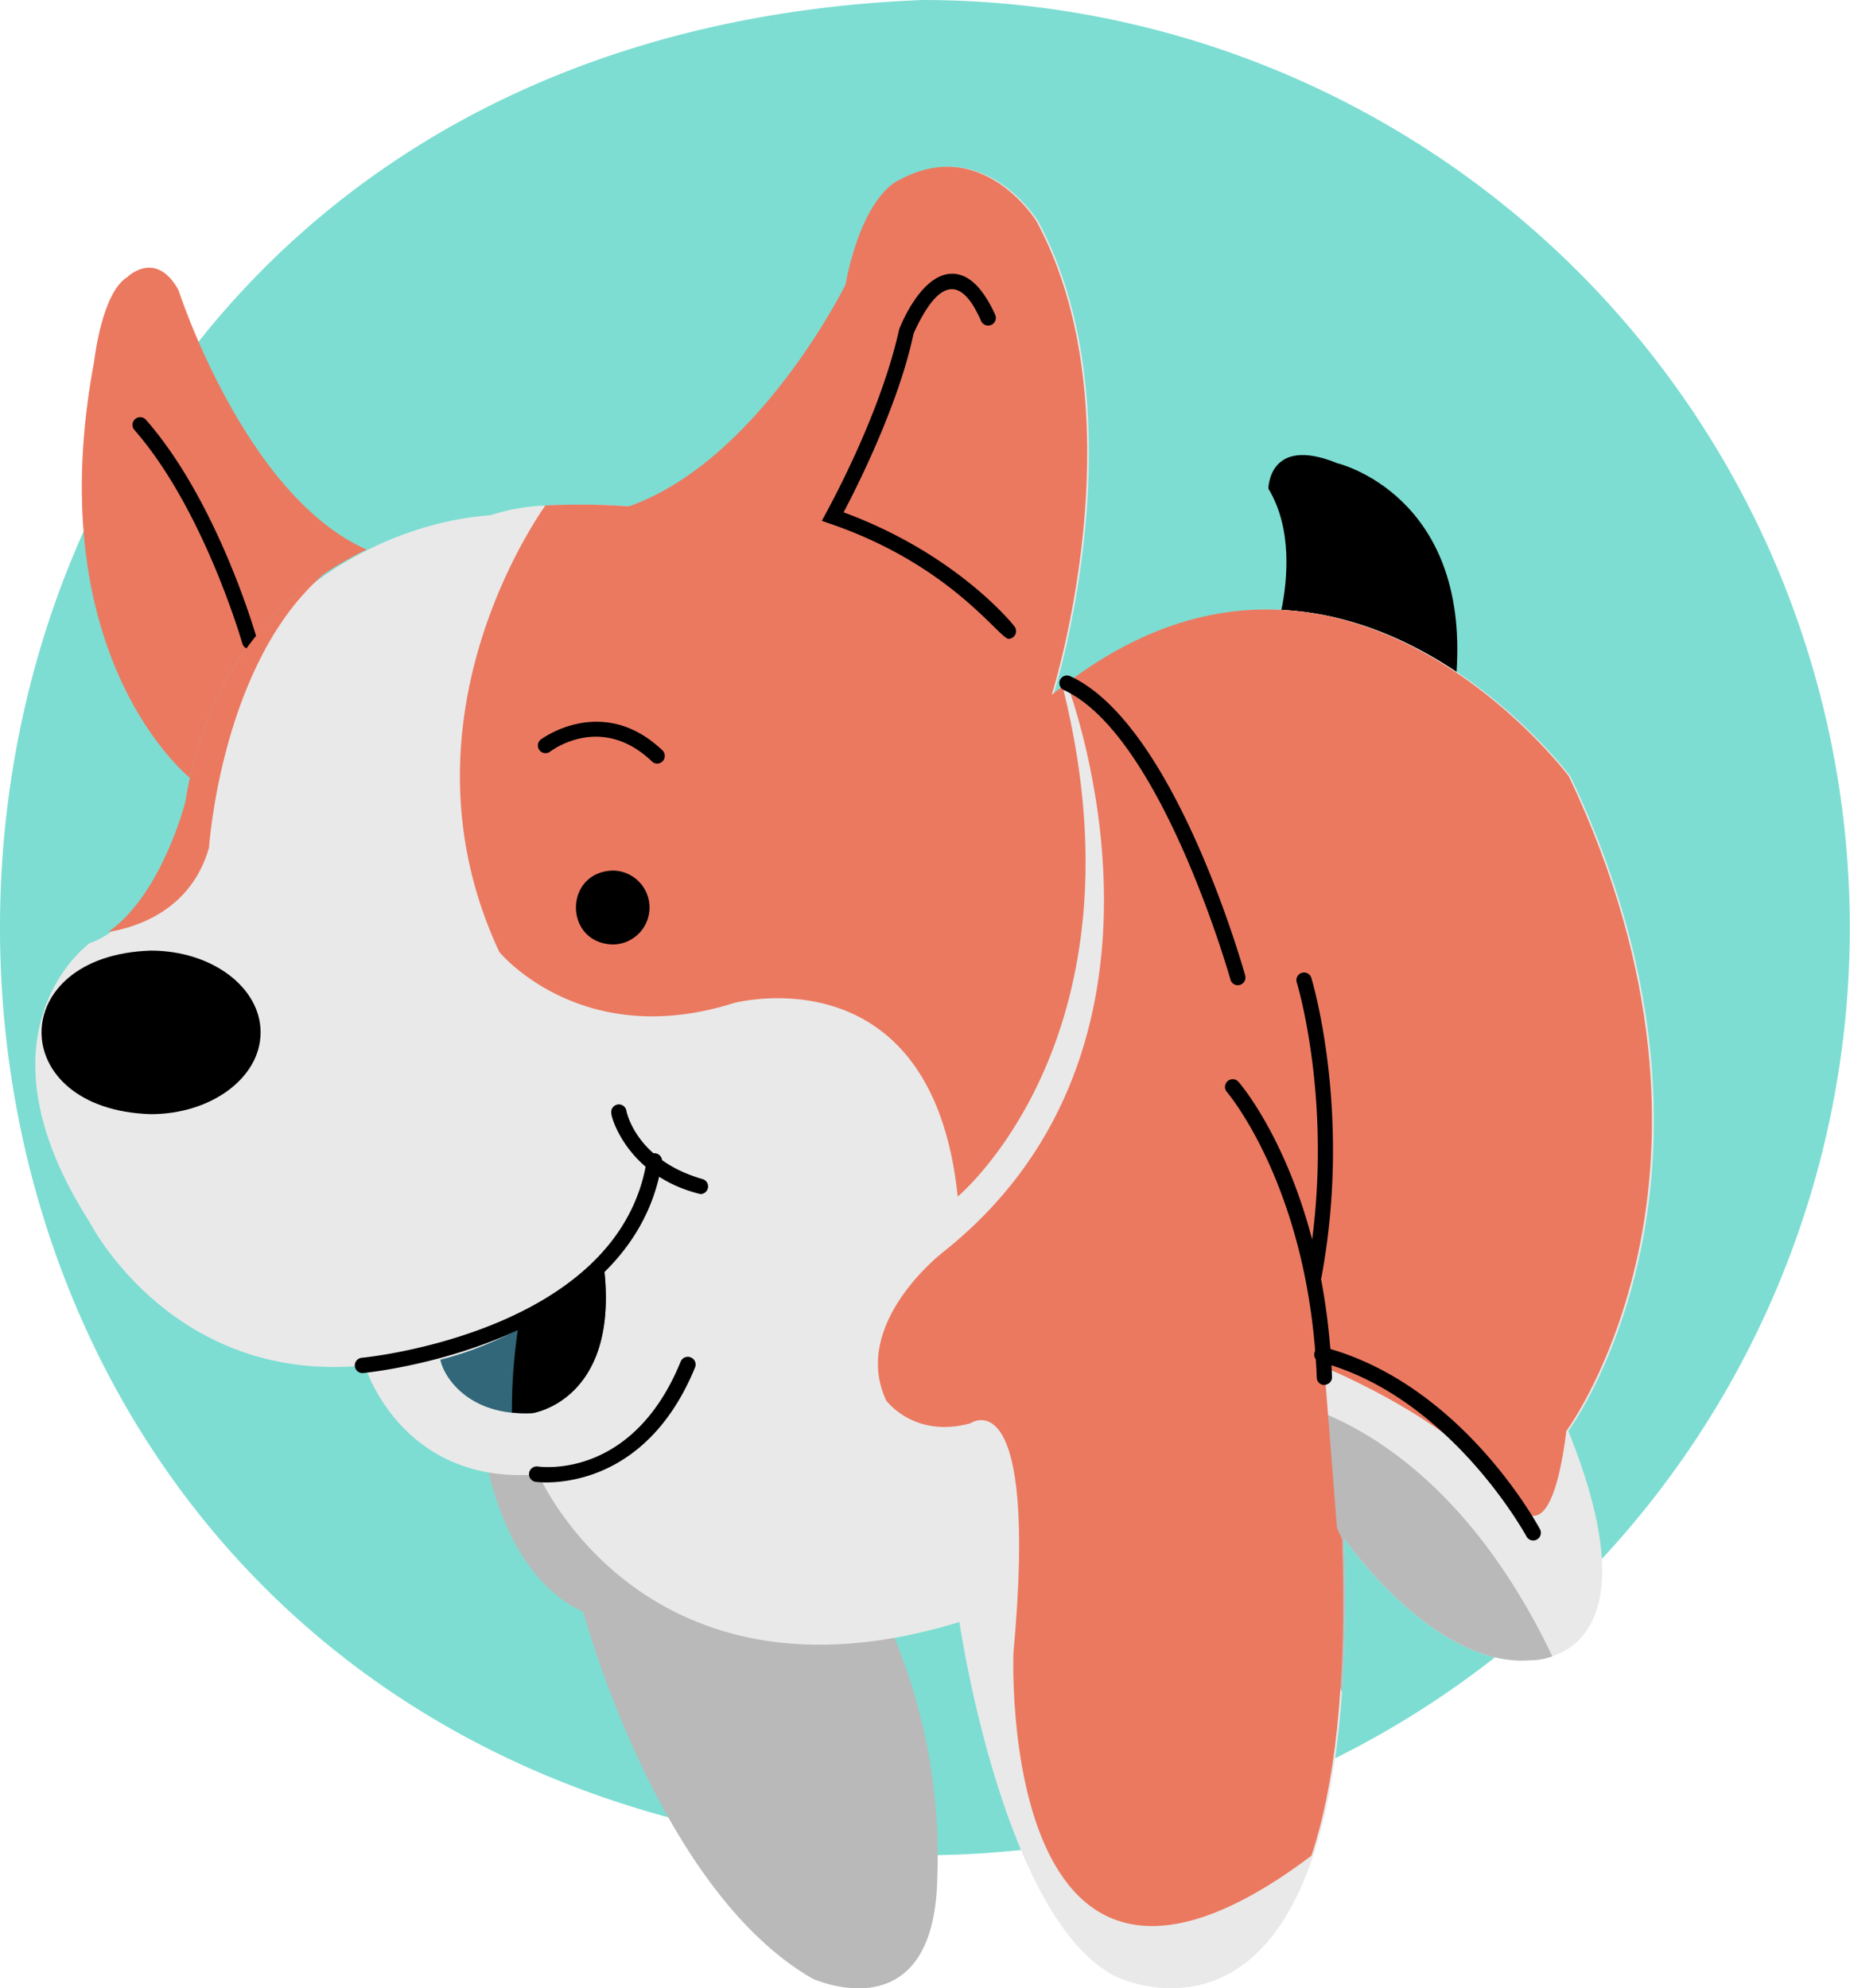 <svg xmlns="http://www.w3.org/2000/svg" viewBox="0 0 362.04 389.03"><defs><style>.cls-1{fill:#7dddd2;}.cls-2{fill:#b9b9b9;}.cls-3{fill:#e9e9e9;}.cls-4{fill:#316779;}.cls-5{fill:#eb7960;}</style></defs><g id="Layer_2" data-name="Layer 2"><g id="Layer_1-2" data-name="Layer 1"><path class="cls-1" d="M362,181.5A181.5,181.5,0,0,1,180.54,363c-240.75-9.56-240.69-353.48,0-363A181.5,181.5,0,0,1,362,181.5Z"/><path class="cls-2" d="M104.69,286.9c-6.11-.43-9.46-.9-9.46-.9s3.47,22.39,18.92,29.37c0,0,14.46,54.32,44.86,71.77,0,0,23.92,11,24.42-19.94A111.47,111.47,0,0,0,175,320.39C128.7,328.71,108.42,294.12,104.69,286.9Z"/><path d="M250.77,119.34c13.33.69,25,6.07,34.26,12.28,2.44-34.95-23.36-41-23.36-41-13.45-5.48-13.45,5-13.45,5C253,103.47,251.92,113.71,250.77,119.34Z"/><path class="cls-3" d="M306.92,280c13.41,33.31,3.38,41.89-3.13,44.07a12.57,12.57,0,0,1-4.36.78C280.51,326.34,263,300.93,263,300.93v.25c.81,21.2-.35,45.28-6,61.9-12.38,37.06-38.87,23.54-38.87,23.54-21.94-11.43-30.38-69.25-30.38-69.25-61.81,18.94-82.38-28.9-82.38-28.9-26.91,2.24-34-21.3-34-21.3-37.76,3.69-53.83-28.05-53.83-28.05-23.92-37.37,0-54.58,0-54.58,12.23-4.07,19.26-27.21,19.06-27.67,5.2-37.64,37-54.52,59.44-56.06a38.18,38.18,0,0,1,11-1.9,140.29,140.29,0,0,1,16.38.17c25.43-9,42.34-43.34,42.34-43.34,3.49-17.94,10.48-20.46,10.48-20.46,16.43-9,26.91,8,26.91,8,20.45,37.89,3,92.69,3,92.69.7-.56,1.39-1.12,2.09-1.62.28-.22.56-.45.87-.67,54-40.88,98.23,18.25,98.23,18.25C344.28,229.64,306.92,280,306.92,280Z"/><path class="cls-2" d="M303.79,324.07a12.57,12.57,0,0,1-4.36.78C280.51,326.34,263,300.93,263,300.93v.25a288.2,288.2,0,0,1-.36,29.93c-2.49-4.86-4.45-9.33-5.09-12.49-2.35-11.18-7.46-44.71-7.46-44.71S281.46,277.32,303.79,324.07Z"/><path class="cls-4" d="M104.18,276.5c-12.88.7-17.56-7.64-18-10.47,14.46-3.56,28.1-13.16,31.91-18.93C121.64,274,104.18,276.5,104.18,276.5Z"/><path class="cls-5" d="M37.17,152.21c5.54-25.26,21-38.14,34.58-44.68C47.86,97,34.91,56.71,34.91,56.71c-4.48-8-10-2.49-10-2.49-5,3-6.48,16.45-6.48,16.45C8,126.09,34.52,150,37.17,152.21Z"/><path d="M48.86,127a1.49,1.49,0,0,1-1.43-1.08c-.08-.26-7.56-26.28-21.12-41.79a1.5,1.5,0,0,1,2.25-2c14,16,21.43,41.85,21.74,42.94A1.5,1.5,0,0,1,48.86,127Z"/><path class="cls-5" d="M207.94,134.31c17.22,68.54-20.52,99.82-20.52,99.82-5-48.33-43.86-37.86-43.86-37.86-29.91,9.45-45.84-10-45.84-10-19.68-42,3.91-80,9-87.37a137.65,137.65,0,0,1,16.38.17c25.42-9,42.35-43.35,42.35-43.35,3.49-17.95,10.46-20.46,10.46-20.46,16.45-9,26.91,8,26.91,8,20.46,37.88,3,92.69,3,92.69C206.56,135.39,207.25,134.82,207.94,134.31Z"/><path d="M127.11,177.57a7.23,7.23,0,0,1-7.23,7.23c-9.56-.33-9.56-14.13,0-14.46A7.23,7.23,0,0,1,127.11,177.57Z"/><path d="M128.6,149.41a1.51,1.51,0,0,1-1-.41c-9.92-9.48-19.58-2.21-20-1.89a1.5,1.5,0,0,1-1.83-2.37c.12-.09,12.13-9.12,23.88,2.09A1.51,1.51,0,0,1,128.6,149.41Z"/><path d="M51,202c0,8.84-9.62,16-21.5,16C1,217.13,1,186.87,29.54,186,41.42,186,51,193.16,51,202Z"/><path class="cls-5" d="M63.6,112.15c-20.31,17.2-22.7,53.71-22.7,53.71-3.41,11.93-13.6,15.49-19.7,16.5,10.58-7.5,15.07-25.47,15.07-25.47C40,133.77,51.61,120.17,63.6,112.15Z"/><path d="M71,268.66a1.49,1.49,0,0,1-.13-3c.5-.05,50.48-4.94,55.72-38.75a1.49,1.49,0,0,1,1.71-1.25,1.51,1.51,0,0,1,1.25,1.71c-5.6,36.12-57.89,41.22-58.41,41.27Z"/><path d="M104.18,276.5a27.74,27.74,0,0,1-4-.12,108.8,108.8,0,0,1,1.16-16.18c12.06-6.22,16.75-13.1,16.75-13.1C121.64,274,104.18,276.5,104.18,276.5Z"/><path d="M137.08,233.64c-14.46-3.52-17.55-15.39-17.42-15.67a1.5,1.5,0,1,1,2.94-.56c.09.44,2.1,9.64,14.89,13.29A1.5,1.5,0,0,1,137.08,233.64Z"/><path d="M106.89,290.05a17.42,17.42,0,0,1-2.07-.11,1.5,1.5,0,0,1,.45-3c.75.1,18.55,2.46,27.93-20.52a1.51,1.51,0,0,1,2-.82,1.49,1.49,0,0,1,.82,1.95C127.61,288.08,112.41,290.05,106.89,290.05Z"/><path class="cls-5" d="M306.53,280c-3,23.92-9,14.95-9,14.95-11-16.45-38.37-27.42-38.37-27.42l2.48,31.39,1,2.28c1,29-1.59,48.68-6,61.9-61.75,46.49-58.31-39.75-58.31-39.75,5-54.33-8.46-44.85-8.46-44.85-11,3-16.45-4.48-16.45-4.48-7-15,11-28.92,11-28.92,48.36-38.22,27.78-101.94,24.37-111.45,54-40.87,98.23,18.24,98.23,18.24C343.9,229.64,306.53,280,306.53,280Z"/><path d="M259.18,271a1.49,1.49,0,0,1-1.49-1.43c-1.46-36.93-17.42-55.71-17.58-55.9a1.5,1.5,0,0,1,2.26-2c.68.79,16.81,19.77,18.3,57.74a1.5,1.5,0,0,1-1.43,1.55Z"/><path d="M257.19,251.08a1.5,1.5,0,0,1-1.47-1.77c5.83-31.62-1.87-56.84-1.95-57.09a1.49,1.49,0,1,1,2.85-.89c.08.25,8,26.14,2,58.52A1.5,1.5,0,0,1,257.19,251.08Z"/><path d="M242.24,192.77a1.49,1.49,0,0,1-1.44-1.09c-.14-.48-13.58-47.9-32.62-56.67a1.49,1.49,0,0,1,1.25-2.71c20.29,9.34,33.69,56.57,34.25,58.57A1.51,1.51,0,0,1,242.24,192.77Z"/><path d="M197.38,125c-1.89-.12-11.28-14.42-34.88-22.51l-1.67-.58c.9-1.73,11.24-20,15.15-37.52.51-1.32,4.42-10.7,10.23-10.83,3.27-.06,6.06,2.63,8.54,8A1.49,1.49,0,0,1,192,62.82c-5.18-11.92-10.15-4.27-13.21,2.42-2.9,13.81-11.05,30-13.7,35,22,8.11,33,21.73,33.43,22.32A1.51,1.51,0,0,1,197.38,125Z"/><path d="M300.05,301.41a1.5,1.5,0,0,1-1.32-.78c-.15-.28-15-27.43-40.43-34.15a1.49,1.49,0,0,1,.76-2.89c26.74,7.06,41.68,34.46,42.31,35.62A1.5,1.5,0,0,1,300.05,301.41Z"/></g></g></svg>